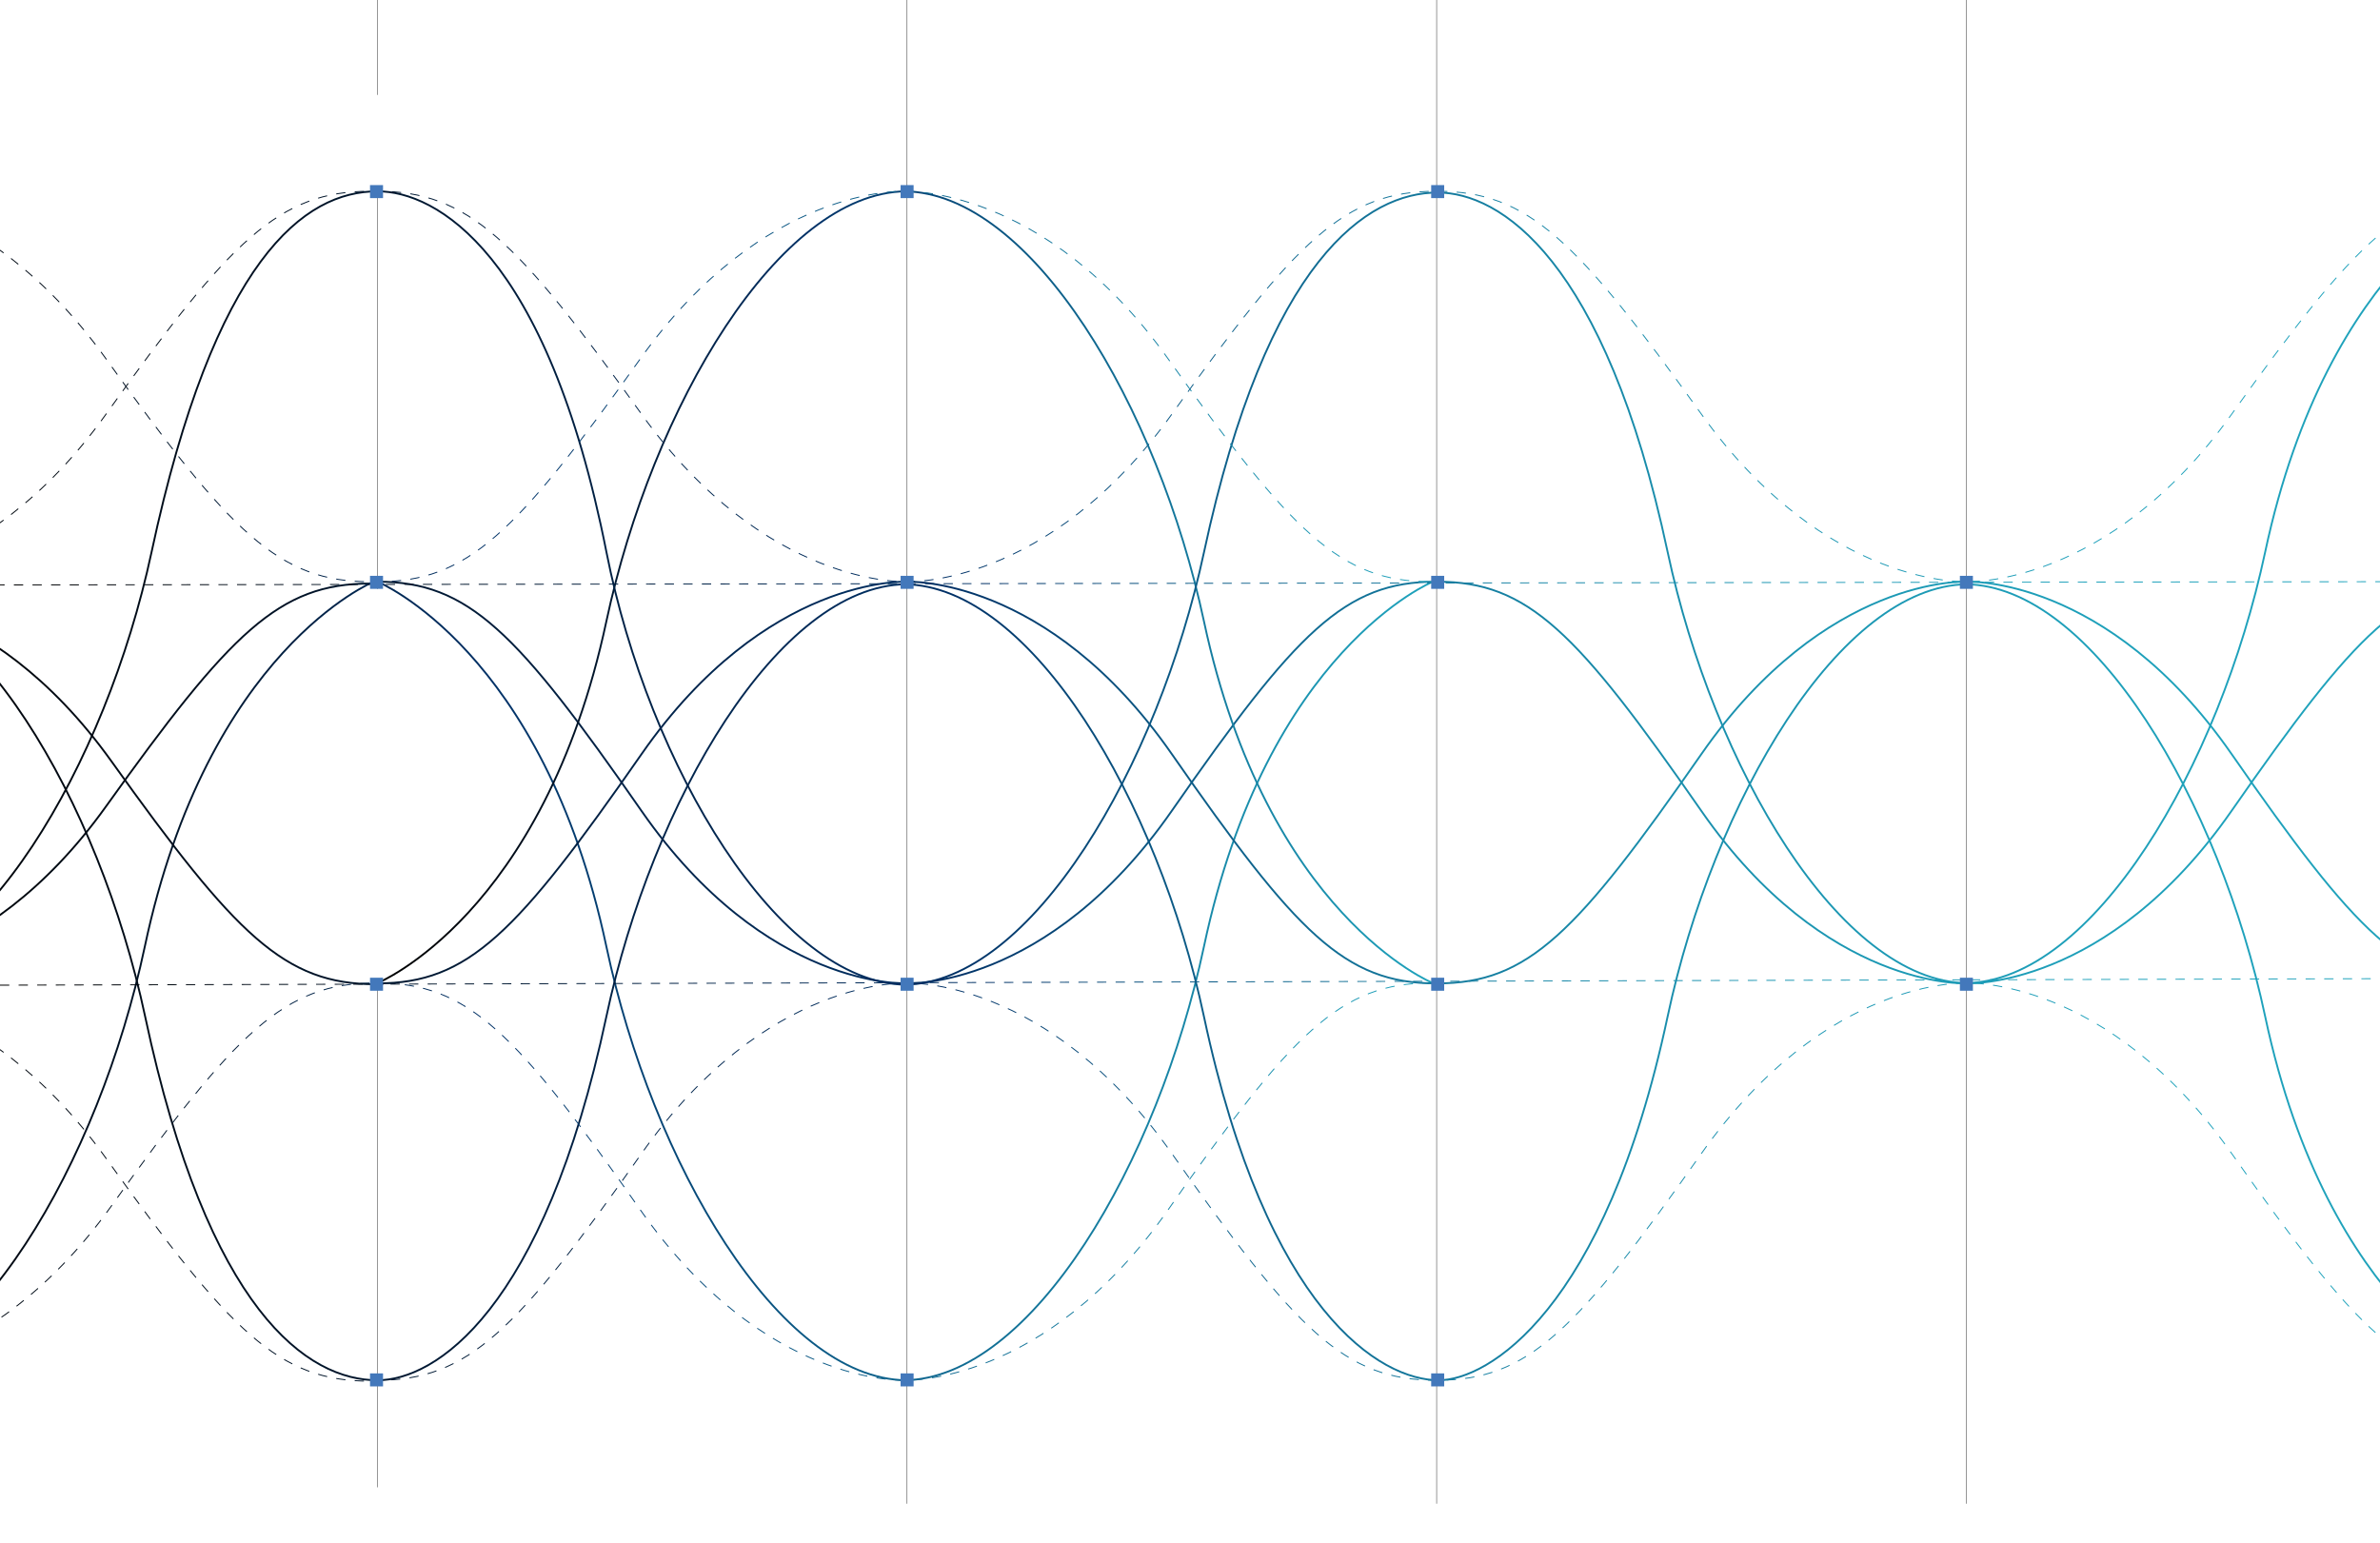 <svg id="Layer_1" data-name="Layer 1" xmlns="http://www.w3.org/2000/svg" xmlns:xlink="http://www.w3.org/1999/xlink" viewBox="0 0 1280 830">

  <defs>
    <style>.cls-1,.cls-10,.cls-11,.cls-12,.cls-13,.cls-2,.cls-3,.cls-4,.cls-5,.cls-6,.cls-7,.cls-8,.cls-9{fill:none;stroke-miterlimit:10;}
      .cls-1{stroke:#282828;stroke-width:0.25px;}
      .cls-11,.cls-12, .cls-8,.cls-9,.cls-13,.cls-2{stroke-width:0.5px;stroke-dasharray:5 5;}
      .cls-2{stroke:url(#linear-gradient);}
      .cls-3{stroke:url(#linear-gradient-2);}
      .cls-4{stroke:url(#linear-gradient-3);}
      .cls-5{stroke:url(#linear-gradient-4);}
      .cls-6{stroke:url(#linear-gradient-5);}
      .cls-7{stroke:url(#linear-gradient-6);}
      .cls-8{stroke:url(#linear-gradient-7);}
      .cls-9{stroke:url(#linear-gradient-8);}
      .cls-10{stroke:url(#linear-gradient-9);}
      .cls-11{stroke:url(#linear-gradient-10);}
      .cls-12{stroke:url(#linear-gradient-11);}
      .cls-13{stroke:url(#linear-gradient-12);}
      .cls-14{fill:#4378bb;}


      .path {
      stroke-dasharray: 5,5;
      stroke-dashoffset: 3000;
      animation: dash 45s linear 0s forwards infinite;
      }

      @keyframes dash {
      from {
         stroke-dashoffset: 3000;
      }

      to {
         stroke-dashoffset: 0;
      }
      }

    </style>
      <linearGradient id="linear-gradient" x1="-85.6" y1="207.88" x2="1342.16" y2="207.88" gradientUnits="userSpaceOnUse"><stop offset="0"/>
      <stop offset="0.15" stop-color="#001021"/><stop offset="0.42" stop-color="#003167"/>
      <stop offset="0.42" stop-color="#013368"/><stop offset="0.49" stop-color="#0a5582"/>
      <stop offset="0.57" stop-color="#127197"/><stop offset="0.65" stop-color="#1787a7"/>
      <stop offset="0.75" stop-color="#1c97b3"/><stop offset="0.85" stop-color="#1ea0ba"/>
      <stop offset="1" stop-color="#1fa3bc"/></linearGradient>
      <linearGradient id="linear-gradient-2" x1="-85.6" y1="420.91" x2="1342.16" y2="420.91" xlink:href="#linear-gradient"/>
      <linearGradient id="linear-gradient-3" x1="-83.24" y1="527.65" x2="770.75" y2="527.65" gradientUnits="userSpaceOnUse"><stop offset="0"/>
      <stop offset="0.07" stop-color="#00050b"/><stop offset="0.2" stop-color="#001429"/><stop offset="0.36" stop-color="#002a59"/>
      <stop offset="0.41" stop-color="#003167"/><stop offset="0.77" stop-color="#14799d"/><stop offset="1" stop-color="#1fa3bc"/> </linearGradient>
      <linearGradient id="linear-gradient-4" x1="202.95" y1="315.83" x2="770.75" y2="315.83" xlink:href="#linear-gradient-3"/>
      <linearGradient id="linear-gradient-5" x1="-83.06" y1="528.33" x2="1341.46" y2="528.33" xlink:href="#linear-gradient"/>
      <linearGradient id="linear-gradient-6" x1="-79.61" y1="315.72" x2="1341.46" y2="315.72" xlink:href="#linear-gradient"/>
      <linearGradient id="linear-gradient-7" x1="-82.64" y1="635.57" x2="770.34" y2="635.57" xlink:href="#linear-gradient-3"/>
      <linearGradient id="linear-gradient-8" x1="-85.6" y1="635.83" x2="1342.16" y2="635.83" xlink:href="#linear-gradient"/>
      <linearGradient id="linear-gradient-9" x1="-82.64" y1="421.14" x2="1342.16" y2="421.14" xlink:href="#linear-gradient"/>
      <linearGradient id="linear-gradient-10" x1="-85.6" y1="207.89" x2="770.34" y2="207.89" xlink:href="#linear-gradient-3"/>
      <linearGradient id="linear-gradient-11" x1="-2.53" y1="313.76" x2="1280" y2="313.76" xlink:href="#linear-gradient"/>
      <linearGradient id="linear-gradient-12" x1="0" y1="528.16" x2="1280" y2="528.16" xlink:href="#linear-gradient"/>
    </defs><title>Artboard 2 copy 12</title>
    <line class="cls-1" x1="203.02" y1="528.94" x2="203.02" y2="800"/>
    <line class="cls-1" x1="203.02" y1="101.01" x2="203.02" y2="316.8"/>
    <line class="cls-1" x1="203.02" x2="203.02" y2="51.06"/>
    <line class="cls-1" x1="487.83" x2="487.83" y2="808.82"/>
    <line class="cls-1" x1="772.64" x2="772.64" y2="808.82"/>
    <line class="cls-1" x1="1057.45" x2="1057.45" y2="808.82"/>
    <path class="cls-2 path" d="M-85.57,312.87h0s75.7,3.48,142.64-90.16S150.1,102.88,199,102.88h4c48.91,0,75,26.19,142,119.83s142.64,90.16,142.64,90.16h0s75.69,3.48,142.64-90.16,93-119.83,142-119.83H773c48.9,0,75,26.19,142,119.83s142.64,90.16,142.64,90.16h0s75.7,3.48,142.64-90.16,93-119.83,142-119.83"/>
    <path class="cls-3" d="M1342.16,312.88c-48.9,0-75,26.94-142,123.28s-142.64,92.76-142.64,92.76h0S981.9,532.5,915,436.16,821.91,312.88,773,312.88h-.81c-48.9,0-75,26.94-142,123.28s-142.64,92.76-142.64,92.76h0S411.94,532.5,345,436.16,252,312.88,203,312.88v1h-4c-48.9,0-75,26.19-141.95,119.83S-85.59,523.87-85.59,523.87h0"/>
    <path class="cls-4" d="M-82.38,742.41h-.85c68.44-.8,136.42-116.89,161.11-233.27C111.78,349.39,201,312.88,201,312.88h2s89.22,36.51,123.12,196.26c24.7,116.38,92.67,232.47,161.12,233.27h-.86c68.45-.8,136.42-116.89,161.12-233.27,33.9-159.75,123.12-196.26,123.12-196.26"/>
    <path class="cls-5" d="M203,528.78s89.22-36.2,123.12-194.6c24.7-115.38,92.67-230.49,161.12-231.28h-.86c68.45.79,136.42,115.9,161.12,231.28,33.9,158.4,123.12,194.6,123.12,194.6"/>
    <path class="cls-6" d="M-82.21,314.26h-.85c68.45.8,136.42,116.52,161.12,232.52C112,706,165.66,742.41,203,742.41c30.62,0,89.22-36.39,123.12-195.63,24.7-116,92.67-231.72,161.12-232.52h-.86c68.45.8,136.42,116.52,161.12,232.52C681.44,706,742.66,742.41,773.75,742.41c25.91,0,89.22-36.39,123.12-195.63,24.7-116,92.67-231.72,161.12-232.52h-.86c68.45.8,136.42,116.52,161.12,232.52,33.9,159.24,123.12,195.63,123.12,195.63"/>
    <path class="cls-7 " d="M1341.37,101.77s-89.22,36.29-123.12,195.11c-24.7,115.69-92.67,231.11-161.12,231.9h.86c-68.45-.79-136.42-116.21-161.12-231.9C863,138.06,806.16,103.57,773.21,103.57c-37.55,0-91.77,35.43-125.67,193.41-24.7,115.08-92.67,231.89-161.12,232.68h.86C418.83,528.87,349,412.44,326.16,297c-32-161.76-92-194.09-123.12-194.09C163.66,102.89,115.4,139,81.5,297,56.81,412.06-11.16,526.87-79.61,527.66h.85"/>
    <path class="cls-8 path" d="M-82.61,738.7h0S-6.94,742.18,60,648.54s93-119.82,142-119.82h4l-3,0c48.68,0,74.65,26.65,141.29,121.92s142,91.73,142,91.73h0s75.34,3.54,142-91.73,92.61-121.92,141.28-121.92h.81"/>
    <path class="cls-9 path" d="M-85.57,532.92h0s75.7-3.48,142.64,90.16S150.1,742.9,199,742.9h4v-.48c48.91,0,75-26.64,142-121.91s142.64-91.73,142.64-91.73h0s75.69-3.54,142.64,91.73,93,121.91,142,121.91H773c48.9,0,75-26.64,142-121.91s142.64-91.73,142.64-91.73h0s75.7-3.54,142.64,91.73,93,121.91,142,121.91"/>
    <path class="cls-10" d="M-82.61,319.41h0S-6.94,315.93,60,409.57s93,119.83,142,119.83h4l-3-.46c48.91,0,75-26.94,142-123.28S487.63,312.9,487.63,312.9h0s75.69-3.58,142.64,92.76,93,123.28,142,123.28H773c48.9,0,75-26.94,142-123.28S1057.6,312.9,1057.6,312.9h0s75.7-3.58,142.64,92.76,93,123.28,142,123.28"/>
    <path class="cls-11 path" d="M-85.57,102.92h0s75.7-3.48,142.64,90.16S150.1,312.91,199,312.91h4v0c48.68,0,74.65-26.18,141.29-119.82s142-90.16,142-90.16h0s75.34-3.48,142,90.16,92.61,119.82,141.28,119.82h.81"/>

    <line class="cls-12 path" x1="-2.53" y1="314.64" x2="1280" y2="312.88"/>
    <line class="cls-13 path" y1="529.91" x2="1280" y2="526.41"/>
    <rect class="cls-14 " x="199" y="99.56" width="7" height="7"/>
    <rect class="cls-14 " x="484.35" y="99.56" width="7" height="7"/>
    <rect class="cls-14 " x="769.71" y="99.56" width="7" height="7"/>
    <rect class="cls-14 " x="199" y="309.73" width="7" height="7"/>
    <rect class="cls-14 " x="484.35" y="309.73" width="7" height="7"/>
    <rect class="cls-14 " x="769.71" y="309.73" width="7" height="7"/>
    <rect class="cls-14 " x="1054.06" y="309.73" width="7" height="7"/>
    <rect class="cls-14 " x="199" y="525.9" width="7" height="7"/>
    <rect class="cls-14 " x="484.35" y="525.9" width="7" height="7"/>
    <rect class="cls-14 " x="769.71" y="525.9" width="7" height="7"/>
    <rect class="cls-14 " x="1054.06" y="525.9" width="7" height="7"/>
    <rect class="cls-14 " x="199" y="738.72" width="7" height="7"/>
    <rect class="cls-14 " x="484.35" y="738.72" width="7" height="7"/>
    <rect class="cls-14 " x="769.71" y="738.72" width="7" height="7"/></svg>
